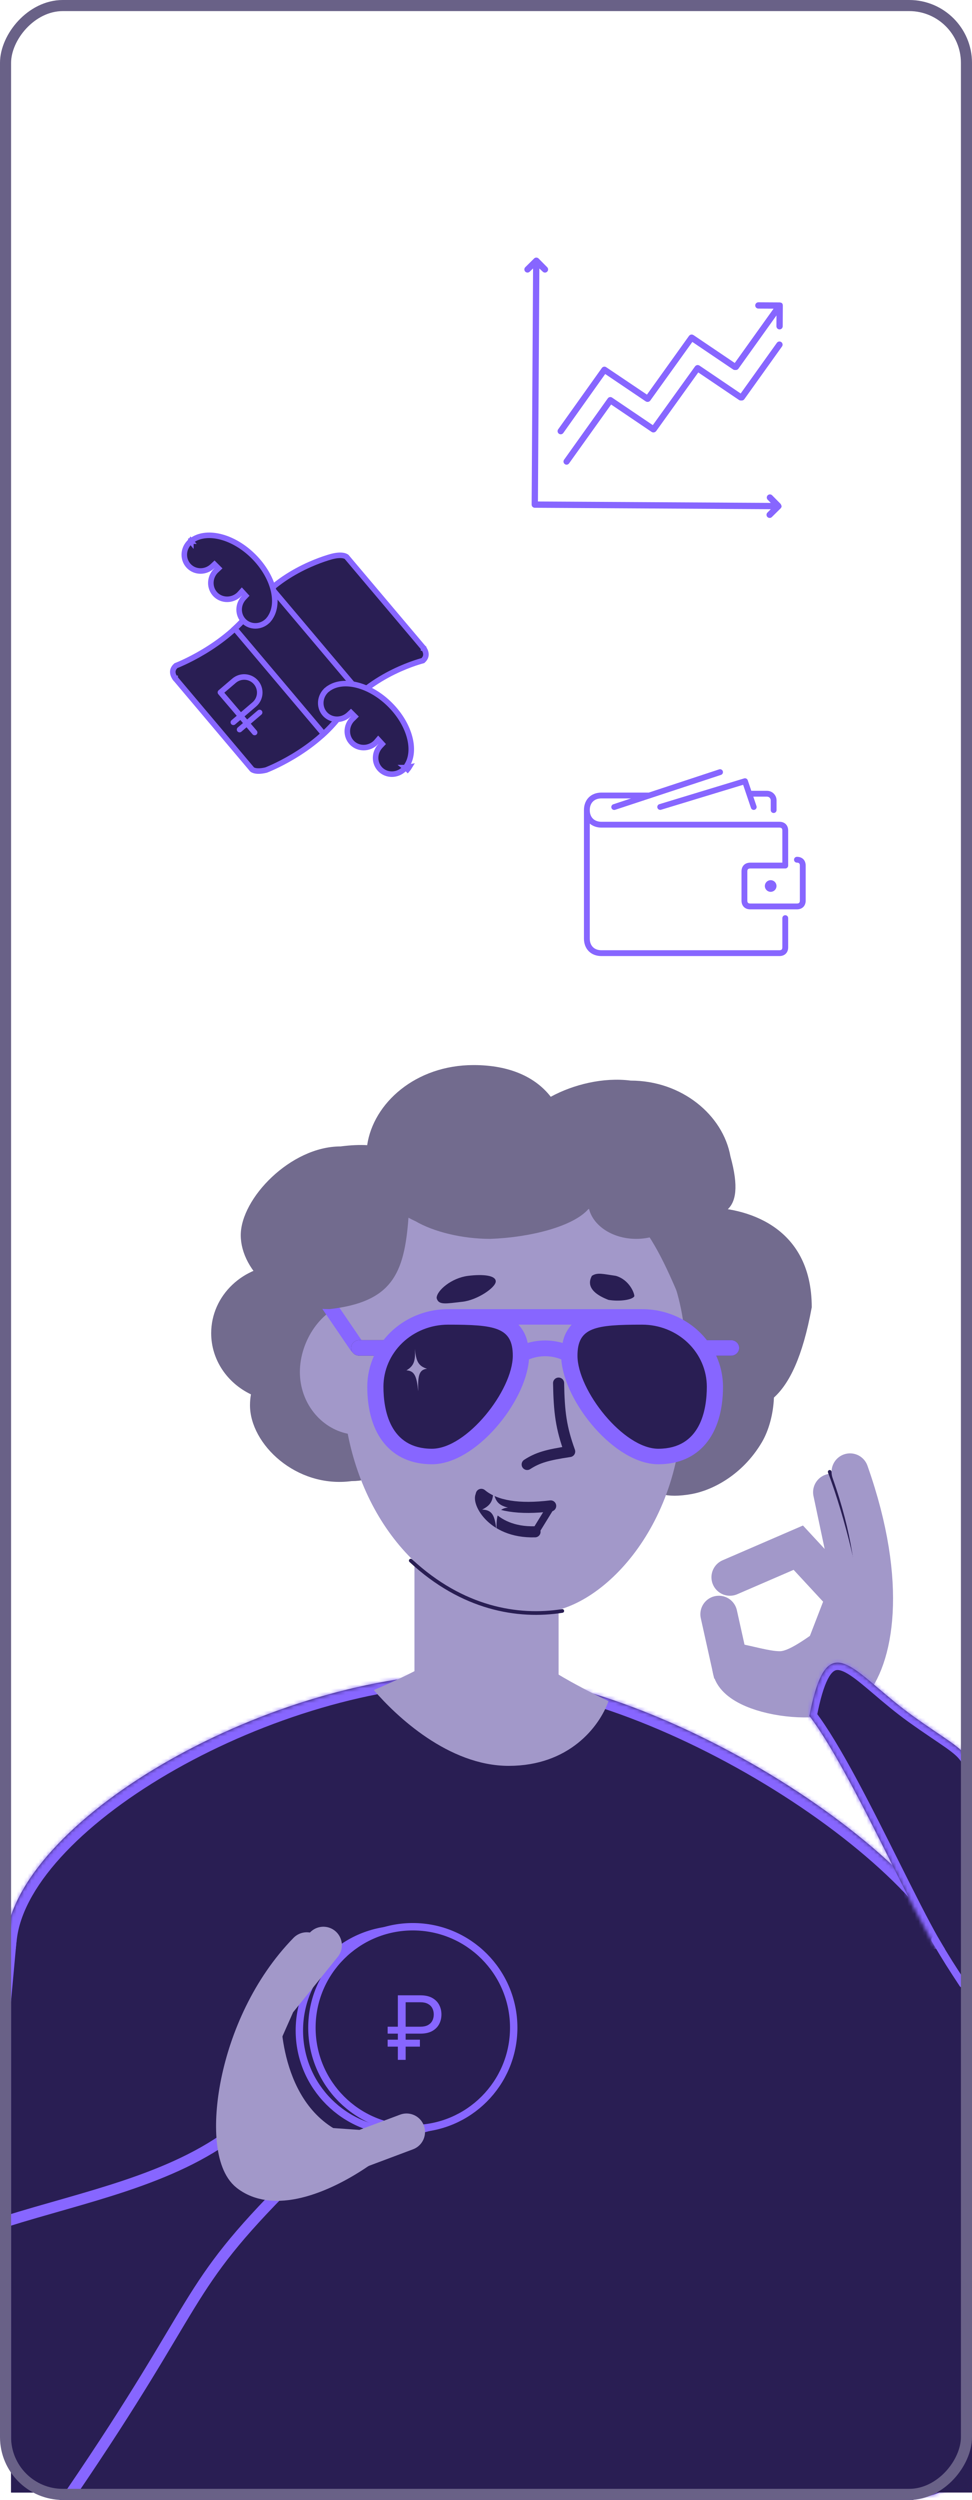 <svg width="263" height="676" viewBox="0 0 263 676" fill="none" xmlns="http://www.w3.org/2000/svg">
<path d="M126.107 380.388C126.678 383.652 126.09 386.482 124.186 386.815C122.282 387.148 118.305 385.117 117.734 381.853C117.163 378.589 117.985 374.195 119.889 373.862C122.844 373.345 125.536 377.124 126.107 380.388Z" fill="#7755F1"/>
<mask id="path-2-inside-1_544_344" fill="white">
<path fill-rule="evenodd" clip-rule="evenodd" d="M263 661.007V535.282C255.158 502.021 177.126 452.456 128.141 452.456C73.641 452.456 6.141 491 1.641 523.5C0.84 529.281 0.806 534.593 1.448 539.474V649H2.141V660H2.172C2.151 660.331 2.141 660.665 2.141 661C3.974 669.706 7.486 672.533 16.141 675.254V676H18.64L18.641 676L18.711 676H247.141V675.12C256.024 675.91 261.938 669.071 263 661.007Z"/>
</mask>
<path fill-rule="evenodd" clip-rule="evenodd" d="M263 661.007V535.282C255.158 502.021 177.126 452.456 128.141 452.456C73.641 452.456 6.141 491 1.641 523.5C0.84 529.281 0.806 534.593 1.448 539.474V649H2.141V660H2.172C2.151 660.331 2.141 660.665 2.141 661C3.974 669.706 7.486 672.533 16.141 675.254V676H18.64L18.641 676L18.711 676H247.141V675.12C256.024 675.91 261.938 669.071 263 661.007Z" fill="#291E53"/>
<path d="M263 661.007L265.974 661.399L266 661.204V661.007H263ZM263 535.282H266V534.933L265.92 534.593L263 535.282ZM1.641 523.5L-1.331 523.089H-1.331L1.641 523.5ZM1.448 539.474H4.448V539.278L4.422 539.083L1.448 539.474ZM1.448 649H-1.552V652H1.448V649ZM2.141 649H5.141V646H2.141V649ZM2.141 660H-0.859V663H2.141V660ZM2.172 660L5.166 660.187L5.365 657H2.172V660ZM2.141 661H-0.859V661.312L-0.795 661.618L2.141 661ZM16.141 675.254H19.141V673.052L17.04 672.392L16.141 675.254ZM16.141 676H13.141V679H16.141V676ZM18.64 676L19.465 673.115L19.061 673H18.64V676ZM18.641 676L17.817 678.885L18.223 679.001L18.646 679L18.641 676ZM18.711 676V673H18.706L18.711 676ZM247.141 676V679H250.141V676H247.141ZM247.141 675.12L247.407 672.132L244.141 671.841V675.12H247.141ZM266 661.007V535.282H260V661.007H266ZM128.141 455.456C151.825 455.456 183.011 467.524 209.415 483.944C222.567 492.123 234.389 501.294 243.371 510.414C252.421 519.603 258.308 528.456 260.08 535.97L265.92 534.593C263.77 525.477 256.963 515.663 247.646 506.203C238.261 496.675 226.043 487.219 212.583 478.849C185.765 462.171 153.442 449.456 128.141 449.456V455.456ZM4.612 523.911C5.615 516.669 10.209 508.723 17.811 500.76C25.371 492.84 35.679 485.146 47.616 478.403C71.522 464.898 101.517 455.456 128.141 455.456V449.456C100.264 449.456 69.259 459.286 44.665 473.178C32.352 480.134 21.535 488.169 13.471 496.617C5.448 505.021 -0.084 514.081 -1.331 523.089L4.612 523.911ZM4.422 539.083C3.819 534.497 3.845 529.456 4.612 523.911L-1.331 523.089C-2.164 529.105 -2.207 534.689 -1.527 539.866L4.422 539.083ZM4.448 649V539.474H-1.552V649H4.448ZM2.141 646H1.448V652H2.141V646ZM5.141 660V649H-0.859V660H5.141ZM2.172 657H2.141V663H2.172V657ZM5.141 661C5.141 660.727 5.149 660.456 5.166 660.187L-0.822 659.813C-0.847 660.206 -0.859 660.602 -0.859 661H5.141ZM17.04 672.392C12.811 671.062 10.339 669.845 8.677 668.224C7.081 666.666 5.929 664.433 5.076 660.382L-0.795 661.618C0.185 666.273 1.706 669.806 4.488 672.519C7.204 675.168 10.816 676.725 15.241 678.116L17.04 672.392ZM19.141 676V675.254H13.141V676H19.141ZM18.64 673H16.141V679H18.64V673ZM19.465 673.116L19.465 673.115L17.816 678.885L17.817 678.885L19.465 673.116ZM18.706 673L18.636 673L18.646 679L18.716 679L18.706 673ZM247.141 673H18.711V679H247.141V673ZM244.141 675.12V676H250.141V675.12H244.141ZM260.026 660.616C259.105 667.606 254.212 672.737 247.407 672.132L246.875 678.108C257.835 679.083 264.771 670.536 265.974 661.399L260.026 660.616Z" fill="#8766FF" mask="url(#path-2-inside-1_544_344)"/>
<path d="M158.734 377.036C159.305 380.3 160.819 382.762 162.723 382.429C164.627 382.096 167.678 378.835 167.107 375.571C166.535 372.307 164.27 368.453 162.366 368.786C159.411 369.303 158.163 373.772 158.734 377.036Z" fill="#7755F1"/>
<path d="M164.641 460C162.141 467 153.933 477.5 137.641 477.5C121.348 477.5 107.142 464 101.141 457C131.64 444 115.347 444 131.64 444C147.932 444 131.64 444 164.641 460Z" fill="#A298C9"/>
<rect x="112.141" y="416" width="39" height="45" fill="#A298C9"/>
<path fill-rule="evenodd" clip-rule="evenodd" d="M209.408 377.907C213.542 374.166 217.158 367.043 219.641 353.5C219.641 331 201.082 326.5 191.141 326.5C181.2 326.5 178.641 340.5 182.141 354.5C183.199 358.734 183.568 362.446 183.798 365.677C178.075 373.497 173.141 384.839 173.141 390C173.141 398.284 173.141 406.5 187.141 404C192.555 403.033 200.822 399 206.141 390C207.957 386.925 209.233 382.509 209.408 377.907ZM96.052 362.28C96.111 361.694 96.141 361.1 96.141 360.5C96.141 350.283 87.41 342 76.641 342C65.871 342 57.141 350.283 57.141 360.5C57.141 367.736 61.52 374.002 67.9 377.042C67.73 378.006 67.641 378.994 67.641 380C67.641 390.493 80.141 402.5 95.141 400.5C106.462 400.5 109.141 390.493 109.141 380C109.141 371.929 103.711 365.033 96.052 362.28Z" fill="#726B8E"/>
<path fill-rule="evenodd" clip-rule="evenodd" d="M146.111 436C161.641 436 184.641 413.794 184.641 379C190.141 343.5 170.621 315 139.141 315C114.278 315 99.683 329.163 94.645 352.257C86.994 353.844 81.141 362.513 81.141 371C81.141 379.279 86.711 386.176 94.087 387.691C99.461 415.27 119.359 436 146.111 436Z" fill="#A298C9"/>
<path d="M134.141 346.5C134.141 348.157 129.141 351.556 125.141 352C120.641 352.5 118.641 353 118.141 351C118.141 349 122.141 345.562 126.641 345C130.641 344.5 134.141 344.843 134.141 346.5Z" fill="#291E53"/>
<path d="M171.641 350.5C171.141 351.5 167.641 352 164.641 351.5C158.141 349 159.641 346 160.141 345C161.641 344 163.141 344.5 166.641 345C170.141 346 171.641 349.5 171.641 350.5Z" fill="#291E53"/>
<path d="M151.141 374C151.282 381.887 151.807 386.023 154.141 392.5C148.033 393.413 145.469 394.167 142.641 396" stroke="#291E53" stroke-width="3" stroke-linecap="round" stroke-linejoin="round"/>
<ellipse cx="172.141" cy="325" rx="13" ry="10" fill="#726B8E"/>
<path d="M111.141 422C125.141 435 140.141 437.5 152.141 435.613" stroke="#291E53" stroke-linecap="round"/>
<path d="M89 353L96.5 364" stroke="#8766FF" stroke-width="4" stroke-linecap="round"/>
<path d="M153.275 368.216C153.275 371.695 164.258 392.891 177.425 392.891C188.975 392.891 192.65 380.62 192.65 377.141C192.65 373.661 189.5 354.041 170.6 355.091C153.525 356.039 153.275 364.736 153.275 368.216Z" fill="#291E53"/>
<path d="M139.543 360.417C142.693 371.442 132.648 387.717 130.618 387.717C128.589 387.717 116.443 397.167 106.993 390.342C98.594 373.017 107.589 360.417 109.618 360.417C112.768 360.417 121.168 353.067 139.543 360.417Z" fill="#291E53"/>
<path d="M97.188 366.583H104.888C105.468 366.583 106.024 366.362 106.434 365.969C106.845 365.576 107.075 365.042 107.075 364.486C107.075 363.93 106.845 363.397 106.434 363.003C106.024 362.61 105.468 362.389 104.888 362.389H97.188C96.607 362.389 96.051 362.61 95.641 363.003C95.231 363.397 95 363.93 95 364.486C95 365.042 95.231 365.576 95.641 365.969C96.051 366.362 96.607 366.583 97.188 366.583ZM190.113 366.583H197.812C198.393 366.583 198.949 366.362 199.359 365.969C199.77 365.576 200 365.042 200 364.486C200 363.93 199.77 363.397 199.359 363.003C198.949 362.61 198.393 362.389 197.812 362.389H190.113C189.532 362.389 188.976 362.61 188.566 363.003C188.155 363.397 187.925 363.93 187.925 364.486C187.925 365.042 188.155 365.576 188.566 365.969C188.976 366.362 189.532 366.583 190.113 366.583Z" fill="#3C3B41"/>
<path d="M97.188 362.389H103.75C105.788 359.784 108.43 357.67 111.467 356.214C114.505 354.758 117.854 354 121.25 354H173.75C177.146 354 180.495 354.758 183.533 356.214C186.57 357.67 189.212 359.784 191.25 362.389H197.812C198.393 362.389 198.949 362.61 199.359 363.003C199.77 363.397 200 363.93 200 364.486C200 365.043 199.77 365.576 199.359 365.969C198.949 366.363 198.393 366.584 197.812 366.584H193.788C194.996 369.229 195.621 372.085 195.625 374.973C195.625 388.102 189.062 395.945 178.125 395.945C166.312 395.945 152.706 379.167 151.875 367.59C150.492 367.023 149.004 366.73 147.5 366.73C145.996 366.73 144.508 367.023 143.125 367.59C142.294 379.167 128.688 395.945 116.875 395.945C105.938 395.945 99.375 388.102 99.375 374.973C99.379 372.085 100.004 369.229 101.213 366.584H97.188C96.607 366.584 96.051 366.363 95.641 365.969C95.231 365.576 95 365.043 95 364.486C95 363.93 95.231 363.397 95.641 363.003C96.051 362.61 96.607 362.389 97.188 362.389ZM178.125 391.751C189.544 391.751 191.25 381.222 191.25 374.973C191.25 370.523 189.406 366.255 186.124 363.109C182.842 359.962 178.391 358.195 173.75 358.195C161.062 358.195 156.25 358.908 156.25 366.584C156.25 375.937 168.675 391.751 178.125 391.751ZM142.775 363.144C145.856 362.25 149.144 362.25 152.225 363.144C152.553 361.31 153.401 359.598 154.675 358.195H140.281C141.571 359.593 142.434 361.306 142.775 363.144ZM116.875 391.751C126.325 391.751 138.75 375.937 138.75 366.584C138.75 358.908 133.938 358.195 121.25 358.195C116.609 358.195 112.158 359.962 108.876 363.109C105.594 366.255 103.75 370.523 103.75 374.973C103.75 381.222 105.456 391.751 116.875 391.751Z" fill="#8766FF"/>
<path d="M112.258 364.722C112.447 368.031 111.99 369.349 109.971 370.553C112.132 370.676 112.758 372.084 113.159 376.23C113.062 372.213 113.264 370.367 115.539 370.117C113.209 369.395 112.581 368.095 112.258 364.722Z" fill="#A298C9"/>
<path fill-rule="evenodd" clip-rule="evenodd" d="M159.126 327.028C159.259 326.948 159.391 326.867 159.521 326.786C161.5 327.017 163.699 327.251 166.141 327.5C167.444 327.385 168.774 327.349 170.116 327.37C176.522 333.988 180.131 342.149 184.121 351.5C191.3 351.5 197.121 337.127 197.121 330.5C197.121 329.369 196.951 328.275 196.634 327.237C199.193 325.131 199.896 320.851 197.641 312.699C195.641 301.5 184.448 292.199 170.641 292.199C163.261 291.245 155.127 293.248 149.021 296.575C144.955 291.337 138.028 288 128.141 288C112.44 288 101.004 298.299 99.348 309.663C97.327 309.541 94.946 309.64 92.141 310C78.641 310 65.141 324.059 65.141 334C65.141 343.941 76.438 354 89.141 354C106.001 352.073 109.402 344.577 110.522 329.276C111.132 329.61 111.761 329.924 112.41 330.217C117.363 333.114 125.12 335 132.641 335C143.89 334.598 155.139 331.518 159.126 327.028Z" fill="#726B8E"/>
<path d="M225 403.5L232.5 439" stroke="#A298C9" stroke-width="10" stroke-linecap="round"/>
<path d="M224.5 398C229.341 410.583 233.52 429.37 232.5 429.5" stroke="#291E53" stroke-linecap="round"/>
<path d="M197.5 426.5L216 418.5L228.5 432L220 454L213 455L197.5 450L194.5 436.5" stroke="#A298C9" stroke-width="10" stroke-linecap="round"/>
<path d="M230 398C240.932 428.901 236.5 449 230 456C223.5 463 194.5 458.5 198 449" stroke="#A298C9" stroke-width="10" stroke-linecap="round"/>
<path d="M234 434.5C234 440.023 228.023 463.5 222.5 463.5C216.977 463.5 193 452.023 193 446.5C193 440.977 205.477 446.5 211 446.5C216.523 446.5 234 428.977 234 434.5Z" fill="#A298C9"/>
<path d="M131.264 406.209L149 407C147 410.5 147 411 144.5 414.5L131.264 410.553V406.209Z" fill="#A298C9"/>
<path d="M149 407.5L145 414" stroke="#291E53" stroke-width="2" stroke-linecap="round"/>
<path d="M130.227 404.079C134.16 407.343 140.541 408.227 149 407.209" stroke="#291E53" stroke-width="3" stroke-linecap="round" stroke-linejoin="round"/>
<path d="M130.338 404.209C128.759 405.291 132.578 414.576 144.769 414.209" stroke="#291E53" stroke-width="3" stroke-linecap="round"/>
<path d="M133.418 402.168C133.597 405.566 133.001 406.929 130.451 408.201C133.156 408.29 133.914 409.726 134.343 413.98C134.293 409.853 134.578 407.952 137.43 407.655C134.526 406.954 133.763 405.629 133.418 402.168Z" fill="#A298C9"/>
<mask id="path-31-inside-2_544_344" fill="white">
<path fill-rule="evenodd" clip-rule="evenodd" d="M261.911 475.569C260.044 472.332 255.918 470.398 247 464C243.501 461.49 240.444 458.888 237.752 456.598C227.836 448.16 222.876 443.94 219 464C225.559 472.558 233.986 489.406 241.426 504.279C249.629 520.679 256.631 534.678 258.604 532.517C261.5 542.484 262.59 536.903 263 525.319V478.695C262.775 477.47 262.431 476.469 261.911 475.569Z"/>
</mask>
<path fill-rule="evenodd" clip-rule="evenodd" d="M261.911 475.569C260.044 472.332 255.918 470.398 247 464C243.501 461.49 240.444 458.888 237.752 456.598C227.836 448.16 222.876 443.94 219 464C225.559 472.558 233.986 489.406 241.426 504.279C249.629 520.679 256.631 534.678 258.604 532.517C261.5 542.484 262.59 536.903 263 525.319V478.695C262.775 477.47 262.431 476.469 261.911 475.569Z" fill="#291E53"/>
<path d="M247 464L245.834 465.625V465.625L247 464ZM261.911 475.569L260.179 476.568V476.568L261.911 475.569ZM237.752 456.598L236.456 458.121H236.456L237.752 456.598ZM219 464L217.037 463.621L216.866 464.503L217.413 465.217L219 464ZM241.426 504.279L239.637 505.174L241.426 504.279ZM258.604 532.517L260.525 531.959L259.53 528.537L257.127 531.169L258.604 532.517ZM263 525.319L264.999 525.389L265 525.354V525.319H263ZM263 478.695H265V478.513L264.967 478.335L263 478.695ZM245.834 465.625C248.085 467.24 250.031 468.571 251.708 469.707C253.395 470.851 254.776 471.774 255.943 472.601C258.301 474.274 259.479 475.355 260.179 476.568L263.644 474.569C262.476 472.545 260.658 471.041 258.257 469.338C257.044 468.478 255.604 467.516 253.952 466.396C252.288 465.269 250.375 463.96 248.166 462.375L245.834 465.625ZM236.456 458.121C239.142 460.407 242.258 463.06 245.834 465.625L248.166 462.375C244.743 459.919 241.745 457.37 239.048 455.075L236.456 458.121ZM220.964 464.38C221.924 459.412 222.919 456.138 223.954 454.1C224.989 452.062 225.844 451.666 226.377 451.595C227.089 451.499 228.223 451.815 230.081 453.043C231.877 454.23 233.944 455.984 236.456 458.121L239.048 455.075C236.602 452.993 234.33 451.056 232.286 449.706C230.304 448.396 228.097 447.328 225.845 447.63C223.414 447.957 221.682 449.74 220.388 452.289C219.093 454.838 218.015 458.559 217.037 463.621L220.964 464.38ZM243.215 503.385C235.82 488.601 227.293 471.532 220.588 462.784L217.413 465.217C223.826 473.584 232.153 490.211 239.637 505.174L243.215 503.385ZM257.127 531.169C257.311 530.967 257.628 530.772 258.026 530.742C258.364 530.717 258.565 530.826 258.566 530.826C258.573 530.83 258.499 530.79 258.341 530.645C258.19 530.507 258.001 530.308 257.773 530.037C256.834 528.919 255.592 526.994 254.087 524.365C251.099 519.145 247.327 511.606 243.215 503.385L239.637 505.174C243.728 513.353 247.559 521.012 250.616 526.352C252.133 529.002 253.524 531.197 254.71 532.609C255.277 533.285 255.95 533.971 256.707 534.368C257.103 534.576 257.665 534.781 258.326 534.731C259.048 534.676 259.651 534.337 260.081 533.866L257.127 531.169ZM261.001 525.248C260.899 528.126 260.756 530.596 260.558 532.528C260.35 534.547 260.103 535.729 259.896 536.211C259.853 536.311 259.855 536.272 259.935 536.179C260.014 536.085 260.276 535.814 260.754 535.715C261.818 535.495 262.282 536.333 262.063 536.037C261.961 535.9 261.756 535.538 261.468 534.81C261.191 534.11 260.877 533.171 260.525 531.959L256.684 533.075C257.055 534.355 257.409 535.422 257.747 536.28C258.075 537.108 258.432 537.855 258.847 538.415C259.143 538.816 260.076 539.941 261.565 539.632C262.255 539.489 262.718 539.082 262.989 538.761C263.26 538.441 263.443 538.088 263.572 537.788C264.051 536.672 264.334 534.911 264.537 532.937C264.748 530.875 264.895 528.304 264.999 525.389L261.001 525.248ZM265 525.319V478.695H261V525.319H265ZM260.179 476.568C260.561 477.23 260.84 478.005 261.033 479.056L264.967 478.335C264.711 476.935 264.3 475.708 263.644 474.569L260.179 476.568Z" fill="#8766FF" mask="url(#path-31-inside-2_544_344)"/>
<rect x="3" y="527" width="260" height="147" fill="#291E53"/>
<rect x="3" y="540" width="50" height="134" fill="#291E53"/>
<path d="M63.702 576.241C46.549 589.518 22.712 594.036 1.5 600.712" stroke="#8766FF" stroke-width="3"/>
<path d="M19 674.5C55.5 621 49 619.5 78.5 590" stroke="#8766FF" stroke-width="3"/>
<circle cx="108.302" cy="549.057" r="27.302" fill="#291E53" stroke="#8766FF" stroke-width="2"/>
<circle cx="111.698" cy="548.302" r="27.302" fill="#291E53" stroke="#8766FF" stroke-width="2"/>
<path d="M113.75 549.909H104.886V548.034H113.75C114.568 548.034 115.244 547.892 115.778 547.608C116.313 547.318 116.71 546.926 116.972 546.432C117.233 545.932 117.364 545.364 117.364 544.727C117.364 544.091 117.233 543.526 116.972 543.031C116.71 542.531 116.313 542.139 115.778 541.855C115.244 541.565 114.568 541.42 113.75 541.42H109.761V557H107.648V539.545H113.75C115.045 539.545 116.114 539.781 116.955 540.253C117.795 540.724 118.42 541.352 118.83 542.136C119.239 542.92 119.443 543.784 119.443 544.727C119.443 545.67 119.239 546.534 118.83 547.318C118.42 548.102 117.795 548.73 116.955 549.202C116.114 549.673 115.045 549.909 113.75 549.909ZM113.614 551.545V553.42H104.886V551.545H113.614Z" fill="#8766FF"/>
<path d="M65.835 545C63.966 550.197 60.638 582.981 65.835 584.85C71.032 586.719 97.478 584.032 99.347 578.835C76.884 574.977 76 548.5 76 545C78.5 529.5 67.704 539.803 65.835 545Z" fill="#A298C9"/>
<path d="M83 527.5C63 548 59.622 581.821 67.154 587.695C74.687 593.57 88.001 587.695 97.001 581.5" stroke="#A298C9" stroke-width="10" stroke-linecap="round"/>
<path d="M87.5 526L75 541.5L68.14 557L76.64 579L83.64 580L98 581L110 576.5" stroke="#A298C9" stroke-width="10" stroke-linecap="round"/>
<path d="M253 524.5C256.03 529.681 257.647 532.162 260.5 536.5" stroke="#8766FF" stroke-width="2" stroke-linecap="round"/>
<path d="M3.5 524.5L2 541" stroke="#8766FF" stroke-width="2" stroke-linecap="round"/>
<rect x="-1.5" y="1.5" width="260" height="673" rx="15.5" transform="matrix(-1 0 0 1 260 0)" stroke="#696187" stroke-width="3"/>
<path d="M211.481 136.751C211.484 136.805 211.484 136.86 211.48 136.915V136.915C211.464 137.117 211.377 137.308 211.234 137.453V137.453L208.874 139.784C208.796 139.868 208.702 139.936 208.597 139.983C208.492 140.03 208.378 140.055 208.263 140.057C208.148 140.058 208.034 140.037 207.927 139.993C207.821 139.95 207.724 139.885 207.643 139.803C207.562 139.722 207.499 139.624 207.457 139.517C207.414 139.41 207.394 139.296 207.398 139.181C207.401 139.066 207.427 138.952 207.475 138.848C207.524 138.743 207.592 138.65 207.678 138.573L208.551 137.694L144.693 137.305C144.467 137.304 144.251 137.213 144.092 137.052C143.933 136.891 143.844 136.674 143.846 136.448L144.235 72.59L143.354 73.437C143.276 73.521 143.181 73.589 143.076 73.636C142.971 73.683 142.858 73.708 142.743 73.709C142.628 73.711 142.513 73.69 142.407 73.646C142.3 73.603 142.204 73.538 142.123 73.456C142.042 73.374 141.978 73.277 141.936 73.17C141.894 73.063 141.874 72.948 141.877 72.833C141.88 72.718 141.907 72.605 141.955 72.501C142.003 72.396 142.072 72.302 142.157 72.225L144.517 69.894L144.564 69.848C144.694 69.741 144.852 69.674 145.019 69.655L145.183 69.656C145.389 69.67 145.582 69.757 145.729 69.902V69.902L148.06 72.261C148.219 72.422 148.307 72.639 148.305 72.865C148.304 73.091 148.213 73.306 148.053 73.465C147.974 73.545 147.88 73.608 147.776 73.65C147.672 73.693 147.561 73.715 147.449 73.714C147.337 73.713 147.226 73.69 147.123 73.646C147.02 73.602 146.927 73.538 146.849 73.458L145.939 72.6L145.555 135.606L208.561 135.99L207.691 135.109C207.544 134.946 207.465 134.733 207.471 134.513C207.477 134.294 207.568 134.085 207.724 133.931C207.88 133.777 208.09 133.689 208.309 133.685C208.529 133.682 208.741 133.763 208.902 133.912L211.233 136.272L211.233 136.319C211.348 136.445 211.418 136.604 211.434 136.774L211.481 136.751ZM211.758 82.313C211.761 82.284 211.761 82.255 211.758 82.227C211.727 82.165 211.688 82.107 211.642 82.054L211.564 81.983C211.516 81.935 211.461 81.895 211.401 81.865L211.237 81.817L211.198 81.817C211.124 81.796 211.048 81.782 210.971 81.776L205.202 81.741C204.976 81.74 204.758 81.828 204.597 81.987C204.437 82.146 204.346 82.362 204.344 82.588C204.343 82.814 204.431 83.032 204.59 83.192C204.749 83.353 204.965 83.444 205.191 83.446L209.311 83.471L198.808 98.152L187.619 90.594L187.478 90.538C187.425 90.511 187.371 90.487 187.315 90.467C187.257 90.463 187.2 90.463 187.143 90.466C187.091 90.462 187.038 90.462 186.986 90.465C186.929 90.479 186.874 90.499 186.822 90.527L186.681 90.581C186.638 90.615 186.598 90.654 186.563 90.697C186.52 90.729 186.48 90.766 186.445 90.806L175.05 106.709L164.025 99.293C163.841 99.167 163.616 99.117 163.396 99.156C163.177 99.194 162.981 99.316 162.851 99.497L151.022 116.094C150.957 116.185 150.911 116.288 150.886 116.398C150.861 116.507 150.858 116.62 150.877 116.731C150.896 116.841 150.937 116.947 150.996 117.042C151.056 117.136 151.134 117.219 151.226 117.283C151.37 117.385 151.541 117.44 151.717 117.443C151.854 117.443 151.988 117.411 152.109 117.349C152.231 117.287 152.336 117.197 152.415 117.087L163.755 101.136L174.765 108.568L174.804 108.569C174.88 108.614 174.961 108.649 175.046 108.672L175.132 108.672L175.234 108.673C175.234 108.673 175.281 108.673 175.312 108.673C175.39 108.667 175.466 108.649 175.539 108.62L175.657 108.574C175.744 108.524 175.822 108.458 175.885 108.38C175.885 108.38 175.924 108.38 175.94 108.333L187.334 92.461L198.359 99.909C198.499 100 198.661 100.049 198.827 100.052L198.976 100.053L199.101 100.054C199.237 100.055 199.372 100.023 199.493 99.961C199.615 99.899 199.72 99.809 199.799 99.698L210.098 85.297L210.08 88.221C210.078 88.447 210.167 88.665 210.326 88.825C210.485 88.986 210.701 89.077 210.927 89.079C211.153 89.08 211.37 88.991 211.531 88.833C211.692 88.674 211.783 88.458 211.784 88.231L211.818 82.618C211.819 82.513 211.798 82.409 211.758 82.313V82.313ZM153.976 125.306L165.355 109.387L176.357 116.826L176.396 116.827C176.469 116.877 176.551 116.912 176.638 116.93L176.724 116.93L176.825 116.931L176.896 116.931C176.976 116.922 177.054 116.904 177.131 116.878L177.248 116.824C177.336 116.775 177.413 116.709 177.476 116.63L177.531 116.591L188.933 100.711L199.959 108.159C200.097 108.252 200.26 108.302 200.427 108.302L200.575 108.303L200.693 108.304C200.83 108.306 200.966 108.274 201.089 108.212C201.212 108.15 201.318 108.06 201.399 107.949L211.595 93.688C211.726 93.504 211.78 93.275 211.743 93.052C211.706 92.829 211.582 92.63 211.399 92.498C211.215 92.366 210.986 92.313 210.763 92.35C210.54 92.386 210.341 92.51 210.209 92.694L200.407 106.403L189.242 98.844C189.197 98.819 189.15 98.797 189.101 98.781C189.052 98.753 189 98.732 188.945 98.718C188.881 98.709 188.815 98.709 188.75 98.716L188.617 98.716C188.556 98.735 188.495 98.758 188.437 98.785C188.392 98.796 188.35 98.814 188.311 98.839C188.266 98.871 188.224 98.907 188.186 98.948C188.186 98.948 188.107 99.017 188.075 99.056L176.634 114.96L165.616 107.512C165.433 107.387 165.208 107.339 164.99 107.379C164.772 107.418 164.578 107.542 164.45 107.724L152.622 124.313C152.557 124.404 152.511 124.507 152.486 124.617C152.461 124.726 152.458 124.839 152.477 124.95C152.496 125.06 152.536 125.166 152.596 125.261C152.656 125.356 152.734 125.438 152.825 125.502C152.964 125.608 153.135 125.664 153.309 125.662C153.44 125.657 153.568 125.622 153.684 125.561C153.799 125.499 153.899 125.412 153.976 125.306V125.306Z" fill="#8766FF"/>
<path d="M209.33 219.844C209.539 219.844 209.74 219.761 209.888 219.613C210.036 219.465 210.119 219.264 210.119 219.055V216.426C210.118 215.74 209.846 215.083 209.361 214.598C208.876 214.113 208.219 213.84 207.533 213.839H203.29L202.322 210.983C202.257 210.789 202.118 210.628 201.935 210.534C201.753 210.44 201.541 210.421 201.345 210.481L178.367 217.466C178.176 217.536 178.02 217.675 177.93 217.856C177.839 218.038 177.822 218.247 177.881 218.44C177.94 218.634 178.071 218.797 178.247 218.897C178.423 218.997 178.631 219.026 178.828 218.977L201.073 212.213L203.194 218.474C203.261 218.672 203.404 218.835 203.592 218.928C203.78 219.021 203.997 219.035 204.195 218.968C204.393 218.901 204.557 218.757 204.649 218.57C204.742 218.382 204.756 218.165 204.689 217.967L203.826 215.417H207.535C208.09 215.417 208.542 215.868 208.542 216.424V219.055C208.54 219.49 208.894 219.844 209.33 219.844Z" fill="#8766FF"/>
<path d="M215.632 231.686C215.422 231.686 215.221 231.769 215.073 231.917C214.925 232.066 214.842 232.266 214.842 232.476C214.842 232.685 214.925 232.886 215.073 233.034C215.221 233.182 215.422 233.265 215.632 233.265C216.186 233.265 216.421 233.5 216.421 234.055V243.528C216.421 244.083 216.186 244.318 215.632 244.318H203C202.446 244.318 202.211 244.083 202.211 243.528V235.634C202.211 235.079 202.446 234.844 203 234.844H212.474C212.683 234.844 212.884 234.761 213.032 234.613C213.18 234.465 213.263 234.264 213.263 234.055V224.581C213.263 223.143 212.333 222.213 210.895 222.213H162.737C160.79 222.213 159.579 221.001 159.579 219.055C159.579 217.108 160.79 215.897 162.737 215.897H170.752L165.974 217.473C165.872 217.502 165.777 217.552 165.694 217.619C165.612 217.686 165.544 217.769 165.494 217.863C165.445 217.956 165.415 218.059 165.406 218.165C165.397 218.271 165.409 218.378 165.443 218.478C165.476 218.579 165.529 218.672 165.599 218.752C165.669 218.832 165.755 218.897 165.851 218.943C165.946 218.989 166.05 219.015 166.156 219.02C166.262 219.025 166.368 219.008 166.468 218.971L195.077 209.54C195.175 209.507 195.266 209.456 195.345 209.388C195.424 209.32 195.488 209.238 195.535 209.145C195.581 209.052 195.609 208.951 195.617 208.848C195.624 208.744 195.612 208.641 195.579 208.542C195.546 208.444 195.495 208.352 195.427 208.274C195.359 208.195 195.277 208.131 195.184 208.084C195.091 208.038 194.99 208.01 194.887 208.002C194.783 207.995 194.68 208.007 194.581 208.04L175.476 214.34C175.439 214.334 175.406 214.318 175.368 214.318H162.737C159.904 214.318 158 216.222 158 219.055V253.791C158 256.624 159.904 258.528 162.737 258.528H210.895C212.333 258.528 213.263 257.598 213.263 256.16V248.265C213.263 248.056 213.18 247.855 213.032 247.707C212.884 247.559 212.683 247.476 212.474 247.476C212.264 247.476 212.063 247.559 211.915 247.707C211.767 247.855 211.684 248.056 211.684 248.265V256.16C211.684 256.714 211.449 256.949 210.895 256.949H162.737C160.79 256.949 159.579 255.738 159.579 253.791V222.705C160.389 223.389 161.461 223.791 162.737 223.791H210.895C211.449 223.791 211.684 224.027 211.684 224.581V233.265H203C201.562 233.265 200.632 234.195 200.632 235.634V243.528C200.632 244.967 201.562 245.897 203 245.897H215.632C217.07 245.897 218 244.967 218 243.528V234.055C218 232.616 217.07 231.686 215.632 231.686Z" fill="#8766FF"/>
<path d="M208.526 241.16C209.398 241.16 210.105 240.453 210.105 239.581C210.105 238.709 209.398 238.002 208.526 238.002C207.654 238.002 206.947 238.709 206.947 239.581C206.947 240.453 207.654 241.16 208.526 241.16Z" fill="#8766FF"/>
<path d="M68.588 164.347L68.588 164.347C64.73 169.701 59.442 173.624 55.147 176.202C52.995 177.494 51.082 178.454 49.705 179.092C49.016 179.411 48.461 179.65 48.076 179.81C47.883 179.89 47.734 179.95 47.631 179.99C47.62 179.995 47.609 179.999 47.599 180.003C47.144 180.412 46.925 180.807 46.825 181.152C46.718 181.525 46.735 181.892 46.818 182.234C46.901 182.579 47.048 182.882 47.18 183.103C47.244 183.211 47.303 183.296 47.343 183.351C47.363 183.379 47.379 183.399 47.388 183.41L47.396 183.421L47.397 183.421L47.397 183.422L68.215 208.068C68.225 208.078 68.251 208.099 68.293 208.128C68.382 208.187 68.551 208.281 68.825 208.36C69.367 208.517 70.355 208.623 71.986 208.233C72.009 208.224 72.042 208.211 72.084 208.194C72.179 208.157 72.32 208.1 72.504 208.024C72.872 207.872 73.409 207.641 74.077 207.332C75.416 206.712 77.28 205.778 79.378 204.519C83.582 201.998 88.68 198.202 92.371 193.078L92.371 193.077C96.362 187.541 101.935 183.921 106.475 181.69C108.75 180.572 110.778 179.797 112.24 179.3C112.971 179.052 113.561 178.873 113.971 178.755C114.169 178.699 114.325 178.656 114.434 178.627C114.866 178.229 115.077 177.845 115.175 177.508C115.282 177.135 115.265 176.766 115.182 176.424C115.099 176.079 114.952 175.776 114.821 175.555C114.756 175.446 114.698 175.361 114.657 175.306C114.637 175.278 114.622 175.259 114.613 175.247L114.606 175.238L114.605 175.238L114.605 175.237L114.604 175.236L114.604 175.236L114.603 175.235L93.786 150.593C93.775 150.584 93.75 150.562 93.707 150.533C93.618 150.474 93.449 150.379 93.175 150.299C92.628 150.141 91.627 150.033 89.969 150.434L89.969 150.434L89.969 150.434L89.968 150.434L89.962 150.436L89.936 150.443C89.911 150.449 89.874 150.458 89.824 150.471C89.724 150.498 89.575 150.538 89.381 150.594C88.992 150.705 88.425 150.876 87.719 151.116C86.307 151.595 84.341 152.346 82.135 153.429C77.714 155.6 72.38 159.083 68.588 164.347Z" fill="#291E53" stroke="#8766FF" stroke-width="1.5"/>
<path d="M63.526 169.98L87.559 198.444C89.289 196.847 90.942 195.069 92.374 193.08L92.374 193.08C93.906 190.954 95.675 189.127 97.518 187.544L73.486 159.08C71.718 160.599 70.038 162.336 68.59 164.347L68.59 164.347C67.073 166.453 65.332 168.321 63.526 169.98Z" fill="#291E53" stroke="#8766FF" stroke-width="1.5"/>
<path d="M109.268 208.037L109.472 207.845L109.73 207.602L109.687 207.567C109.688 207.567 109.688 207.567 109.688 207.566C109.756 207.482 109.796 207.436 109.827 207.401C109.859 207.365 109.882 207.339 109.917 207.292C109.95 207.243 109.976 207.2 110.013 207.139C110.032 207.108 110.053 207.073 110.079 207.03L110.084 207.023L110.089 207.015C111.357 205.063 111.619 202.357 110.843 199.393C110.069 196.438 108.276 193.298 105.553 190.575C102.831 187.854 99.692 186.061 96.737 185.287C93.773 184.51 91.066 184.773 89.114 186.041L89.104 186.047L89.094 186.053C89.061 186.073 89.033 186.091 89.007 186.106C88.938 186.148 88.89 186.176 88.838 186.213C88.791 186.248 88.758 186.276 88.713 186.315C88.677 186.346 88.633 186.384 88.568 186.437L88.568 186.438L88.561 186.443C88.482 186.506 88.422 186.552 88.374 186.589C88.337 186.616 88.306 186.64 88.278 186.662L88.091 186.861C86.356 188.701 86.362 191.519 88.064 193.225C89.771 194.93 92.587 194.933 94.43 193.197L94.96 192.698L95.475 193.213L95.496 193.235L96.027 193.765L95.496 194.296C95.465 194.327 95.435 194.353 95.412 194.372C95.391 194.389 95.372 194.404 95.362 194.412L95.36 194.413C95.358 194.415 95.357 194.416 95.355 194.417C93.535 196.253 93.519 199.138 95.253 200.878C96.989 202.611 99.879 202.595 101.714 200.773C101.714 200.773 101.714 200.772 101.714 200.772L101.725 200.757L101.743 200.735C101.756 200.718 101.774 200.695 101.795 200.67L102.346 200.032L102.916 200.653L102.938 200.677L103.408 201.191L102.931 201.698C101.195 203.544 101.198 206.357 102.905 208.065C104.611 209.768 107.425 209.773 109.268 208.037ZM109.731 207.601L109.798 207.538L110.283 208.023C110.312 207.988 110.342 207.953 110.372 207.919C110.425 207.856 110.479 207.794 110.526 207.729C110.578 207.656 110.622 207.581 110.668 207.506C110.684 207.479 110.701 207.451 110.718 207.423L109.731 207.601Z" fill="#291E53" stroke="#8766FF" stroke-width="1.5"/>
<path d="M51.637 146.342C51.552 146.412 51.49 146.458 51.441 146.496C51.404 146.524 51.374 146.547 51.346 146.57L51.234 146.689L51.225 146.701L51.215 146.709L51.166 146.761C49.431 148.604 49.435 151.419 51.141 153.125C52.846 154.83 55.662 154.835 57.505 153.099L58.035 152.6L58.55 153.115L58.572 153.137L59.116 153.681L58.558 154.211C58.508 154.258 58.459 154.296 58.439 154.311L58.435 154.314C58.432 154.317 58.429 154.319 58.427 154.32C56.608 156.157 56.594 159.041 58.328 160.778C60.064 162.513 62.953 162.496 64.79 160.672C64.79 160.671 64.791 160.67 64.792 160.669L64.795 160.665C64.801 160.657 64.813 160.642 64.823 160.628C64.838 160.61 64.858 160.586 64.882 160.559L65.435 159.948L65.991 160.555L66.013 160.579L66.484 161.093L66.006 161.6C64.27 163.444 64.273 166.257 65.981 167.965C67.686 169.67 70.5 169.674 72.343 167.937L72.549 167.743C72.569 167.717 72.59 167.69 72.615 167.657C72.652 167.609 72.697 167.549 72.76 167.47L72.76 167.47L72.767 167.461C72.816 167.402 72.852 167.36 72.881 167.326C72.925 167.275 72.955 167.24 72.991 167.19C73.026 167.142 73.049 167.103 73.085 167.045C73.104 167.013 73.127 166.975 73.158 166.927L73.158 166.927L73.164 166.917C74.432 164.964 74.694 162.257 73.917 159.293C73.143 156.338 71.35 153.199 68.628 150.477L68.628 150.477C65.906 147.754 62.767 145.961 59.812 145.187C56.849 144.41 54.141 144.673 52.189 145.941L52.179 145.947L52.17 145.953C52.149 145.966 52.13 145.977 52.112 145.988C52.033 146.036 51.971 146.073 51.909 146.115C51.864 146.149 51.838 146.172 51.802 146.203C51.767 146.234 51.722 146.274 51.637 146.342ZM51.637 146.342C51.637 146.342 51.638 146.342 51.638 146.342L51.602 146.298L51.601 146.299L51.637 146.343C51.637 146.343 51.637 146.342 51.637 146.342Z" fill="#291E53" stroke="#8766FF" stroke-width="1.5"/>
<path d="M64.822 197.288L70.244 192.659" stroke="#8766FF" stroke-width="1.5" stroke-linecap="round" stroke-linejoin="round"/>
<path d="M68.898 198.07L59.638 187.226L63.335 184.069C64.185 183.343 65.288 182.985 66.402 183.073C67.516 183.161 68.549 183.687 69.275 184.537C70 185.387 70.358 186.49 70.271 187.604C70.183 188.718 69.656 189.751 68.806 190.477L63.138 195.317" stroke="#8766FF" stroke-width="1.5" stroke-linecap="round" stroke-linejoin="round"/>
</svg>

